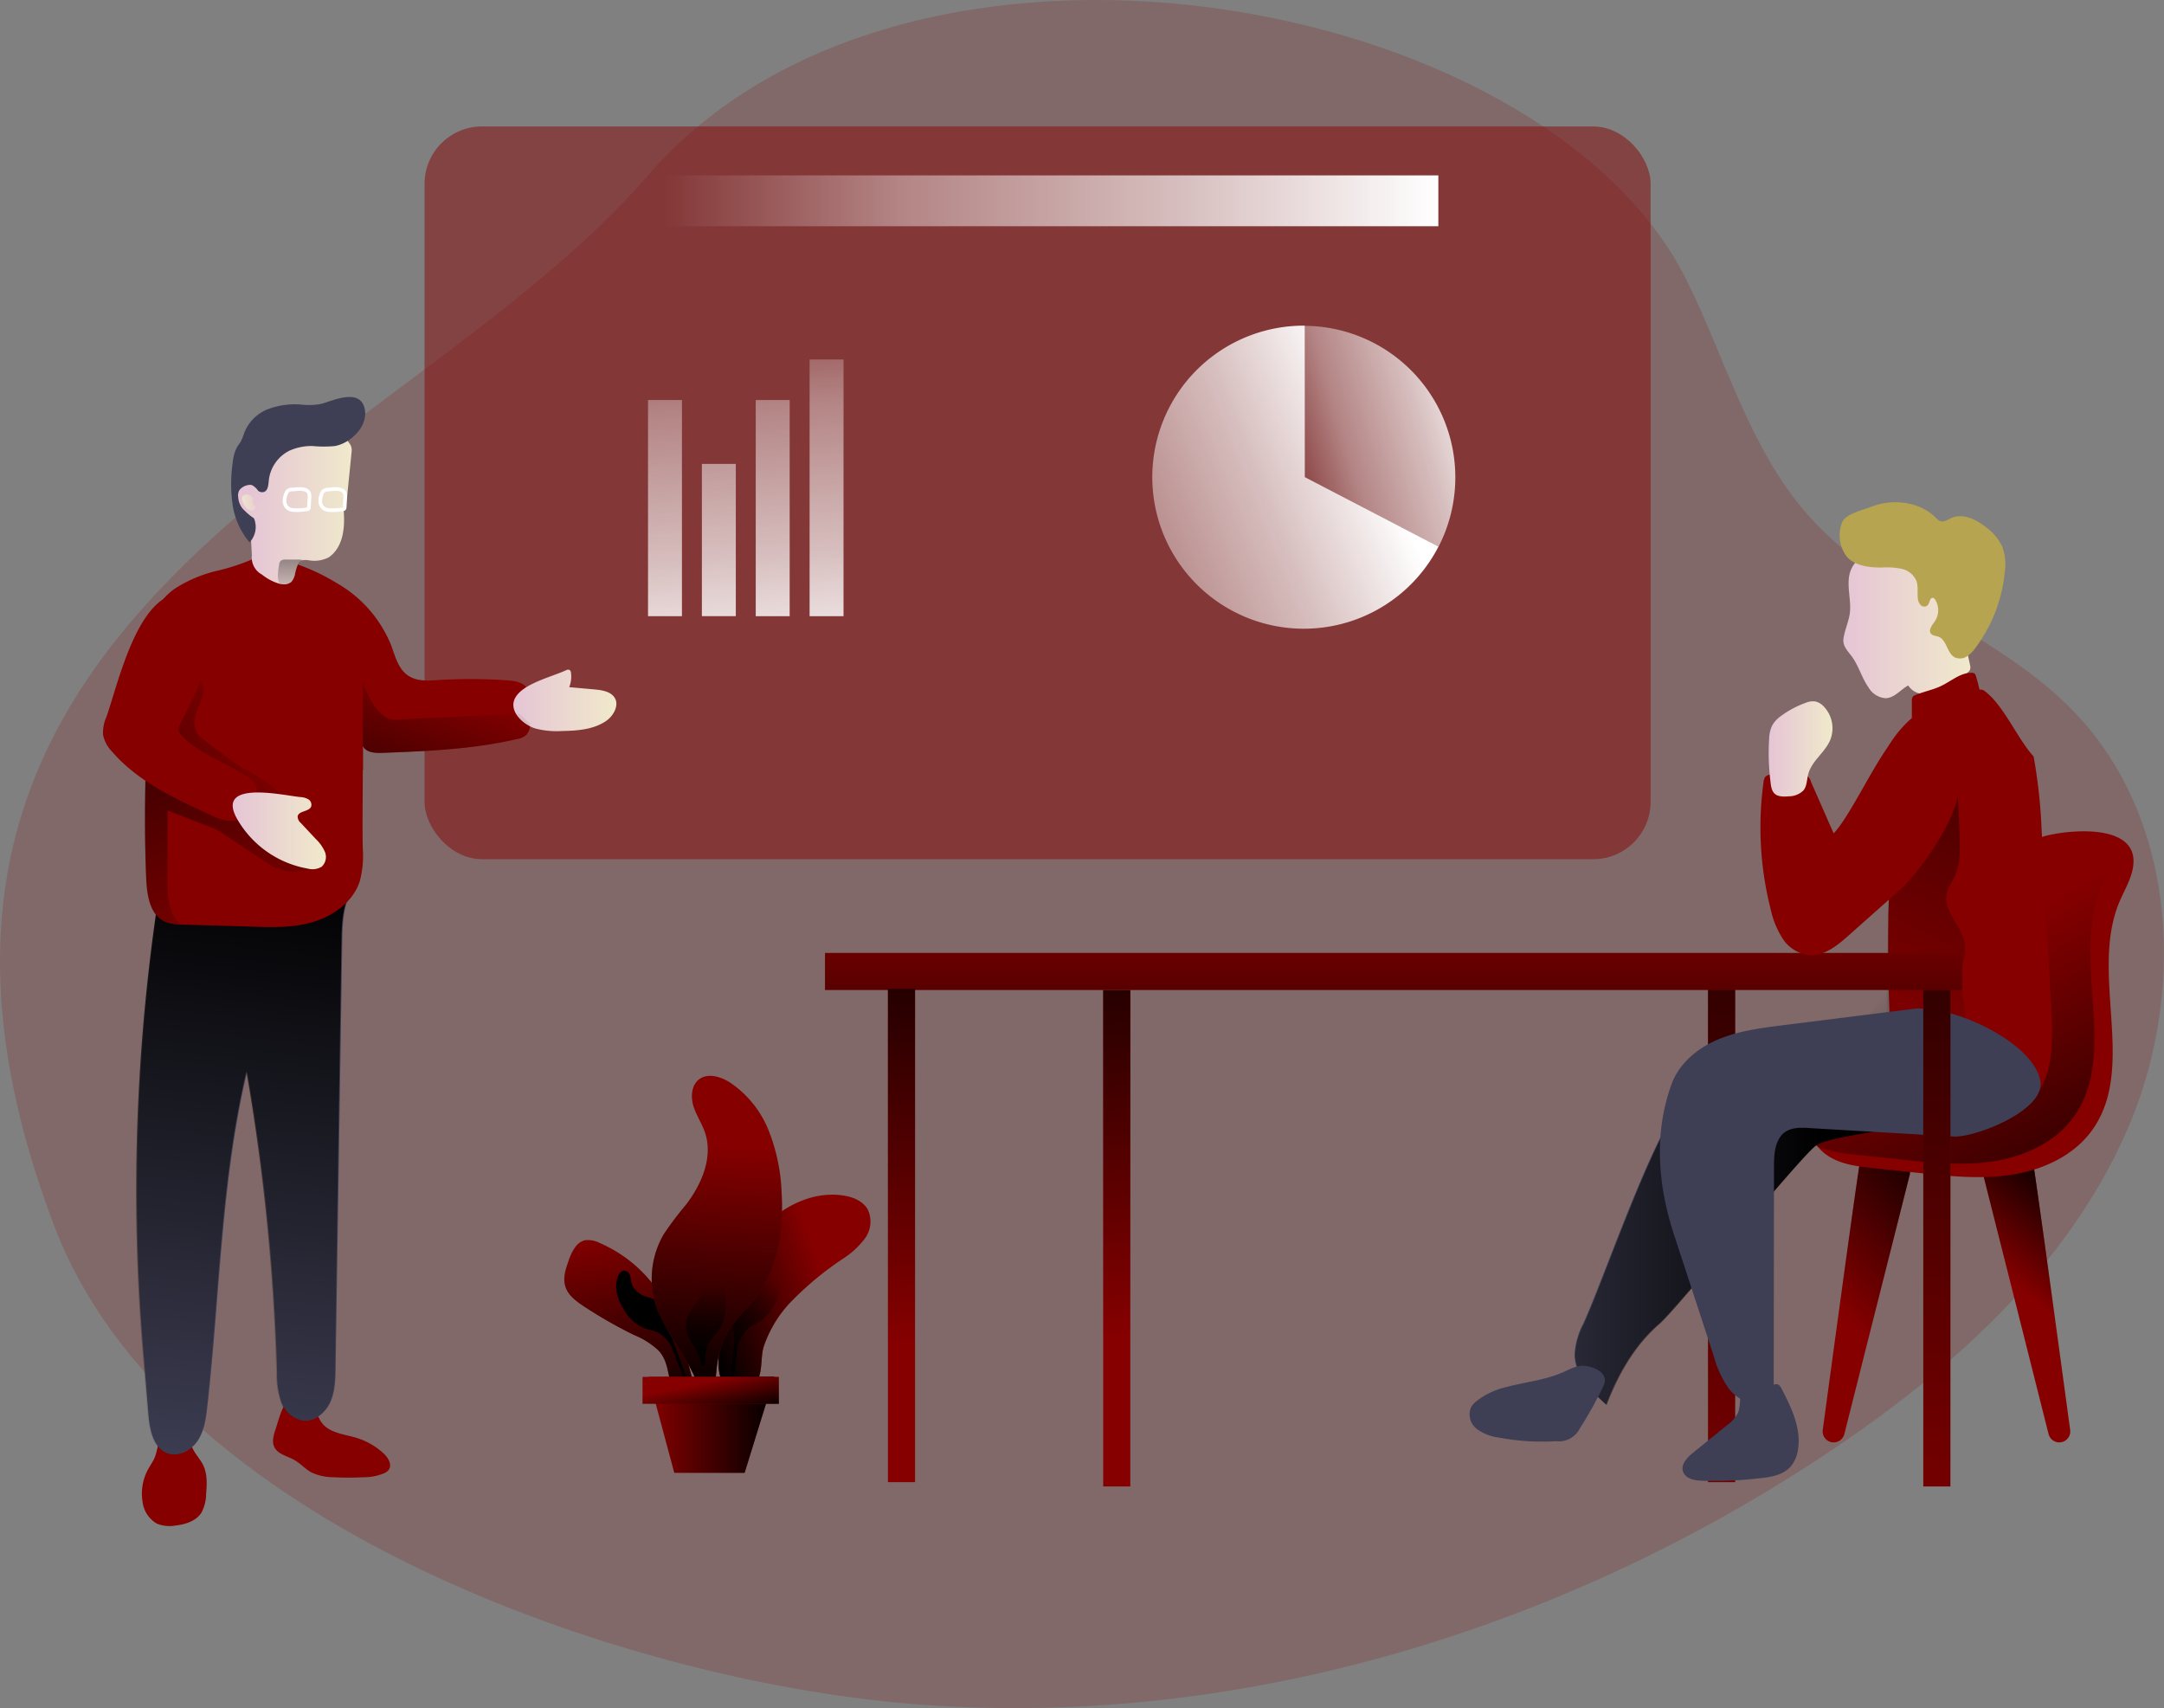 <svg id="Layer_1" data-name="Layer 1" xmlns="http://www.w3.org/2000/svg" xmlns:xlink="http://www.w3.org/1999/xlink" viewBox="0 0 458.03 361.5"><rect x="0" y="0" width="458.03" height="361.5" fill="#808080" stroke="none"/><defs><linearGradient id="linear-gradient" x1="429.48" y1="276.1" x2="446.03" y2="256.44" gradientUnits="userSpaceOnUse"><stop offset="0" stop-opacity="0"/><stop offset="0.99"/></linearGradient><linearGradient id="linear-gradient-2" x1="388.9" y1="278.69" x2="419.68" y2="251.79" xlink:href="#linear-gradient"/><linearGradient id="linear-gradient-3" x1="410.68" y1="204.17" x2="452.33" y2="277.38" xlink:href="#linear-gradient"/><linearGradient id="linear-gradient-4" x1="362.94" y1="344.64" x2="366.82" y2="122.69" xlink:href="#linear-gradient"/><linearGradient id="linear-gradient-5" x1="304.9" y1="262.25" x2="385.87" y2="262.25" xlink:href="#linear-gradient"/><linearGradient id="linear-gradient-6" x1="397.65" y1="223.21" x2="459.74" y2="104.9" xlink:href="#linear-gradient"/><linearGradient id="linear-gradient-7" x1="389.99" y1="132.65" x2="416.93" y2="132.65" gradientUnits="userSpaceOnUse"><stop offset="0" stop-color="#e5c5d5"/><stop offset="0.42" stop-color="#ead4d1"/><stop offset="1" stop-color="#f0e9cb"/></linearGradient><linearGradient id="linear-gradient-8" x1="294.98" y1="189.26" x2="294.98" y2="248.59" xlink:href="#linear-gradient"/><linearGradient id="linear-gradient-9" x1="191.51" y1="285.33" x2="188.4" y2="179.27" xlink:href="#linear-gradient"/><linearGradient id="linear-gradient-10" x1="237.01" y1="284" x2="233.91" y2="177.94" xlink:href="#linear-gradient"/><linearGradient id="linear-gradient-11" x1="408.5" y1="345.44" x2="412.38" y2="123.49" xlink:href="#linear-gradient"/><linearGradient id="linear-gradient-12" x1="43.83" y1="314.09" x2="58.58" y2="183.72" xlink:href="#linear-gradient"/><linearGradient id="linear-gradient-13" x1="57.3" y1="152.1" x2="-7.24" y2="189.48" xlink:href="#linear-gradient"/><linearGradient id="linear-gradient-14" x1="55.8" y1="203.91" x2="19.58" y2="120.44" xlink:href="#linear-gradient"/><linearGradient id="linear-gradient-15" x1="108.55" y1="149.54" x2="130.38" y2="149.54" xlink:href="#linear-gradient-7"/><linearGradient id="linear-gradient-16" x1="49.16" y1="177.15" x2="68.86" y2="177.15" xlink:href="#linear-gradient-7"/><linearGradient id="linear-gradient-17" x1="52.6" y1="108.03" x2="74.33" y2="108.03" xlink:href="#linear-gradient-7"/><linearGradient id="linear-gradient-18" x1="52.36" y1="107.02" x2="70.8" y2="114.59" xlink:href="#linear-gradient-7"/><linearGradient id="linear-gradient-19" x1="55.7" y1="107.21" x2="50.31" y2="107.99" xlink:href="#linear-gradient-7"/><linearGradient id="linear-gradient-20" x1="60.83" y1="128.49" x2="62.51" y2="104.56" xlink:href="#linear-gradient"/><linearGradient id="linear-gradient-21" x1="96.37" y1="145.01" x2="79.81" y2="191.06" xlink:href="#linear-gradient"/><linearGradient id="linear-gradient-22" x1="137.16" y1="42.5" x2="304.44" y2="42.5" gradientUnits="userSpaceOnUse"><stop offset="0.02" stop-color="#fff" stop-opacity="0"/><stop offset="0.32" stop-color="#fff" stop-opacity="0.39"/><stop offset="0.68" stop-color="#fff" stop-opacity="0.68"/><stop offset="1" stop-color="#fff"/></linearGradient><linearGradient id="linear-gradient-23" x1="216.85" y1="126.11" x2="291.35" y2="96.11" xlink:href="#linear-gradient-22"/><linearGradient id="linear-gradient-24" x1="270.88" y1="99.32" x2="314.51" y2="86.56" xlink:href="#linear-gradient-22"/><linearGradient id="linear-gradient-25" x1="137.37" y1="59.49" x2="143.58" y2="147.7" xlink:href="#linear-gradient-22"/><linearGradient id="linear-gradient-26" x1="148.24" y1="58.73" x2="154.45" y2="146.94" gradientUnits="userSpaceOnUse"><stop offset="0.02" stop-color="#fff" stop-opacity="0"/><stop offset="0.32" stop-color="#fff" stop-opacity="0.39"/><stop offset="0.67" stop-color="#fff" stop-opacity="0.68"/><stop offset="1" stop-color="#fff"/></linearGradient><linearGradient id="linear-gradient-27" x1="160.06" y1="57.89" x2="166.27" y2="146.1" xlink:href="#linear-gradient-22"/><linearGradient id="linear-gradient-28" x1="171.7" y1="57.07" x2="177.91" y2="145.29" xlink:href="#linear-gradient-22"/><linearGradient id="linear-gradient-29" x1="374.22" y1="159.82" x2="387.75" y2="159.82" xlink:href="#linear-gradient-7"/><linearGradient id="linear-gradient-30" x1="174.64" y1="271.3" x2="148.26" y2="281.13" xlink:href="#linear-gradient"/><linearGradient id="linear-gradient-31" x1="-1837.95" y1="-287.32" x2="-1839.2" y2="-266.51" gradientTransform="translate(1784.52 1181.46) rotate(20.39)" xlink:href="#linear-gradient"/><linearGradient id="linear-gradient-32" x1="128.55" y1="260.93" x2="136.83" y2="303.48" xlink:href="#linear-gradient"/><linearGradient id="linear-gradient-33" x1="-7491.36" y1="2657.1" x2="-7492.61" y2="2677.95" gradientTransform="matrix(-0.82, 0.57, 0.57, 0.82, -7541.26, 2342.03)" xlink:href="#linear-gradient"/><linearGradient id="linear-gradient-34" x1="152.91" y1="243.32" x2="149.63" y2="297.64" xlink:href="#linear-gradient"/><linearGradient id="linear-gradient-35" x1="149.69" y1="273.12" x2="148.69" y2="289.76" xlink:href="#linear-gradient"/><linearGradient id="linear-gradient-36" x1="137.26" y1="301.54" x2="163.89" y2="301.54" xlink:href="#linear-gradient"/><linearGradient id="linear-gradient-37" x1="149.98" y1="292.21" x2="151.79" y2="300.62" xlink:href="#linear-gradient"/></defs><title>Preseantation team</title><path d="M192.35,361.89C260.43,367.57,329.5,346.8,386.42,309c26.27-17.44,50.92-39.39,63.59-68.27s10.86-65.75-10.93-88.56C422.77,135.1,398,127.9,382.39,110.13c-12.28-14-17.23-32.79-25.51-49.49-30.21-60.89-165-85.58-219.83-22.2C84.28,99.49-38.08,130.91,11.46,261,35.29,323.54,131.18,356.78,192.35,361.89Z" transform="translate(0.11 -1.32)" fill="#870000" opacity="0.18" style="isolation:isolate"/><path d="M419.67,250l13.82,54.83a2.34,2.34,0,0,0,2.72,1.71h0a2.33,2.33,0,0,0,1.85-2.59c-1.44-10.61-7.69-56.73-8-57.34s-5.26.1-8.45.51A2.33,2.33,0,0,0,419.67,250Z" transform="translate(0.11 -1.32)" fill="#870000"/><path d="M404.08,250l-13.82,54.83a2.34,2.34,0,0,1-2.72,1.71h0a2.33,2.33,0,0,1-1.85-2.59c1.44-10.61,7.69-56.73,8-57.34s5.26.1,8.45.51A2.33,2.33,0,0,1,404.08,250Z" transform="translate(0.11 -1.32)" fill="#870000"/><path d="M419.67,250l13.82,54.83a2.34,2.34,0,0,0,2.72,1.71h0a2.33,2.33,0,0,0,1.85-2.59c-1.44-10.61-7.69-56.73-8-57.34s-5.26.1-8.45.51A2.33,2.33,0,0,0,419.67,250Z" transform="translate(0.11 -1.32)" fill="url(#linear-gradient)"/><path d="M404.08,250l-13.82,54.83a2.34,2.34,0,0,1-2.72,1.71h0a2.33,2.33,0,0,1-1.85-2.59c1.44-10.61,7.69-56.73,8-57.34s5.26.1,8.45.51A2.33,2.33,0,0,1,404.08,250Z" transform="translate(0.11 -1.32)" fill="url(#linear-gradient-2)"/><path d="M451.29,185.27c-.5,2.45-1.84,4.63-2.81,6.93-6.43,15.34,3.95,35.31-6,48.62-3.93,5.25-10.39,8.14-16.87,9.13s-13.1.3-19.62-.4l-9.49-1c-2.93-.31-5.92-.64-8.56-1.95s-4.87-3.83-5-6.77c-.16-3.63,2.76-6.57,5.37-9.1a167.77,167.77,0,0,0,27.28-34.38c4.16-7,9.22-16.32,17.82-18.26C439.37,176.73,453.21,175.86,451.29,185.27Z" transform="translate(0.11 -1.32)" fill="#870000"/><path d="M447.41,182.42c-.5,2.45-1.84,4.63-2.81,6.94-6.43,15.33,3.95,35.31-6,48.61-3.93,5.25-10.39,8.14-16.87,9.14s-13.1.29-19.62-.41l-9.49-1c-2.93-.32-5.92-.65-8.56-2s-4.87-3.82-5-6.76c-.16-3.64,2.76-6.58,5.37-9.11a167.77,167.77,0,0,0,27.28-34.38c4.16-6.95,9.22-16.32,17.82-18.25C435.49,173.88,449.33,173,447.41,182.42Z" transform="translate(0.11 -1.32)" fill="url(#linear-gradient-3)"/><rect x="361.52" y="209.25" width="5.74" height="104.43" fill="#870000"/><rect x="361.52" y="209.25" width="5.74" height="104.43" fill="url(#linear-gradient-4)"/><path d="M335,281.44a15.69,15.69,0,0,0-1.84,6.49c0,4.32,3.48,7.75,6.67,10.66,2.45-6.47,6-12.69,11.23-17.2,3.52-3,29.32-34.82,33-37.66s29.51-4.06,30.09-8.65c.65-5.18-21.47-4.49-25.53-7.94-5.1-4.34-29.31,2.43-32.42,6.56C349,243.25,339.85,270.59,335,281.44Z" transform="translate(0.11 -1.32)" fill="#3e3e54"/><path d="M335.13,281.52a15.9,15.9,0,0,0-1.85,6.49c.05,4.32,3.49,7.75,6.68,10.67,2.45-6.47,6-12.69,11.23-17.2,3.51-3,29.32-34.82,33-37.66s29.51-4.06,30.09-8.66c.65-5.18-21.47-4.48-25.53-7.93-5.1-4.34-29.31,2.42-32.42,6.55C349.12,243.33,340,270.67,335.13,281.52Z" transform="translate(0.11 -1.32)" fill="url(#linear-gradient-5)"/><rect x="89.86" y="26.76" width="259.51" height="155.08" rx="12.16" fill="#870000" opacity="0.48" style="isolation:isolate"/><path d="M397.37,168.91a17.54,17.54,0,0,1,2.79-10.59,24.36,24.36,0,0,1,8-7.63c1.83-1.11,3.92-2.06,6-1.79,1.79.23,4.29-2.45,5.74-1.38,4.08,3,7,10.17,10.42,13.89A111.47,111.47,0,0,1,432,176.56l2.06,38.38c.34,6.33.52,13.26-3.3,18.33a216.69,216.69,0,0,1-27.86-12.41,6.18,6.18,0,0,1-2.23-1.67,6.3,6.3,0,0,1-.85-3.51q-.57-14.33,0-28.66C400,181.86,397.78,174.06,397.37,168.91Z" transform="translate(0.11 -1.32)" fill="#870000"/><path d="M415.06,206.75c.33-2,1-4,.62-6-.64-3.58-4.38-6.43-3.8-10,.23-1.47,1.18-2.72,1.79-4.08,1.08-2.41,1.08-5.15,1-7.79-.09-3.62-.27-7.25-.54-10.86a14,14,0,0,0-4.06,4.76l-7.53,12.14a21.37,21.37,0,0,0-2.12,4,21.72,21.72,0,0,0-.89,6.92l-.34,17.45c0,1.67,0,3.5,1.09,4.76a6.19,6.19,0,0,0,2.79,1.6c3.52,1.19,10.08,3.37,12.1-.56C416.93,215.69,414.38,210.79,415.06,206.75Z" transform="translate(0.11 -1.32)" fill="url(#linear-gradient-6)"/><path d="M404.75,214.85l-27.5,3.45c-4.65.59-9.38,1.19-13.7,3s-8.26,5.06-9.86,9.47c-3.78,10.42-2.92,21.34.52,31.87q4.21,12.84,8.41,25.68a21.54,21.54,0,0,0,3.22,6.93c1.6,2,4.15,3.45,6.68,3a3.36,3.36,0,0,0,2.35-1.44,4.73,4.73,0,0,0,.44-2.45l.06-46.3c0-2.66.24-5.77,2.46-7.23,1.44-.94,3.28-.87,5-.77l30.58,1.79c4.4.26,19.26-5.42,18.35-11.63C430.55,222,413,213.81,404.75,214.85Z" transform="translate(0.11 -1.32)" fill="#3e3e54"/><path d="M368.69,295.67c-.73,1.4-.33,3.17-.94,4.64a7.15,7.15,0,0,1-2.34,2.65l-7.14,5.79c-1.25,1-2.65,2.47-2.15,4s2.37,1.88,3.93,1.95a83.77,83.77,0,0,0,11.95-.49c2.49-.24,5.21-.63,6.88-2.49a7.1,7.1,0,0,0,1.56-3.55c.76-4.52-1.4-9-3.5-13a1.6,1.6,0,0,0-.81-.88,1.51,1.51,0,0,0-.86.1,19.55,19.55,0,0,0-4.64,2.26" transform="translate(0.11 -1.32)" fill="#3e3e54"/><path d="M312.43,297.83a4.57,4.57,0,0,0-1.21,1.38,3.89,3.89,0,0,0,1.24,4.52,9.87,9.87,0,0,0,4.65,1.83,49.1,49.1,0,0,0,12.16.77,4.95,4.95,0,0,0,5-2.69,82.5,82.5,0,0,0,5-9c1.13-2.41-1.15-3.66-3.27-4.16-1.9-.45-3.44.43-5.13,1.19-3.87,1.75-8.05,2.11-12.11,3.19A16.39,16.39,0,0,0,312.43,297.83Z" transform="translate(0.11 -1.32)" fill="#3e3e54"/><path d="M391.65,140c1.59,2,2.24,4.69,3.73,6.81a4.58,4.58,0,0,0,3.64,2.28c1.85-.07,3.14-1.81,4.76-2.71a3.87,3.87,0,0,0,3.27,1.8,8.57,8.57,0,0,0,3.76-.91,21.37,21.37,0,0,0,5.55-3.61,1.61,1.61,0,0,0,.52-.67,1.72,1.72,0,0,0,0-.87l-3.38-15.7a15.26,15.26,0,0,0-2.37-6.26,9.85,9.85,0,0,0-3.72-2.78c-5.08-2.34-11.54-1.34-15,3.24-2.4,3.15-.52,7-1,10.57-.24,1.63-.92,3.12-1.23,4.71C389.71,137.73,390.61,138.67,391.65,140Z" transform="translate(0.11 -1.32)" fill="url(#linear-gradient-7)"/><path d="M390.79,119.13c1.78,2,4.79,2.32,7.49,2.3a15.25,15.25,0,0,1,4.11.28,4.47,4.47,0,0,1,3.1,2.49c.45,1.16.19,2.47.32,3.7a2.32,2.32,0,0,0,.61,1.48,1.07,1.07,0,0,0,1.46.05c.47-.52.45-1.69,1.13-1.57a.8.8,0,0,1,.51.43,4.19,4.19,0,0,1-.08,4.48c-.57.84-1.48,1.9-.83,2.67.38.44,1,.43,1.58.63,1.79.69,1.78,3.57,3.52,4.41a2.71,2.71,0,0,0,2.51-.25,6.79,6.79,0,0,0,1.84-1.86,31.87,31.87,0,0,0,6.16-16.05,11,11,0,0,0-.51-5.26,10.66,10.66,0,0,0-3.39-4.1c-2.1-1.69-4.95-3.1-7.42-2-.77.34-1.58.92-2.37.63a2.75,2.75,0,0,1-.92-.71c-3.49-3.47-9.2-4.08-13.78-2.26-1.72.69-5.11,1.4-6,3.16A7.45,7.45,0,0,0,390.79,119.13Z" transform="translate(0.11 -1.32)" fill="#b7a451"/><rect x="174.62" y="201.68" width="240.71" height="7.83" fill="#870000"/><rect x="174.62" y="201.68" width="240.71" height="7.83" fill="url(#linear-gradient-8)"/><rect x="187.94" y="209.25" width="5.74" height="104.43" fill="#870000"/><rect x="233.5" y="209.53" width="5.74" height="105.06" fill="#870000"/><rect x="187.94" y="209.25" width="5.74" height="104.43" fill="url(#linear-gradient-9)"/><rect x="233.5" y="209.53" width="5.74" height="105.06" fill="url(#linear-gradient-10)"/><rect x="407.08" y="209.52" width="5.74" height="105.07" fill="#870000"/><rect x="407.08" y="209.52" width="5.74" height="105.07" fill="url(#linear-gradient-11)"/><path d="M32.43,310.23c-.39.75-.87,1.44-1.27,2.19a10.64,10.64,0,0,0-1.1,6.67,6.19,6.19,0,0,0,3.05,4.7,7.19,7.19,0,0,0,3.93.39c2.1-.24,4.34-.94,5.48-2.71a8.66,8.66,0,0,0,1-4c.16-2,.28-4.12-.59-6-.67-1.42-1.9-2.55-2.43-4-.46-1.27-.44-2.82-1.46-3.7-1.22-1.05-3.66-.41-4.61.78C33.24,306.06,33.31,308.53,32.43,310.23Z" transform="translate(0.11 -1.32)" fill="#870000"/><path d="M58.21,303.82c-.41,1.23-.82,2.62-.24,3.78.74,1.5,2.67,1.85,4.13,2.66s2.39,2,3.76,2.7a11,11,0,0,0,4.64,1,62,62,0,0,0,6.25,0,11.08,11.08,0,0,0,4.5-.87,2.4,2.4,0,0,0,.91-.69c.79-1.08-.1-2.57-1.07-3.47a14.93,14.93,0,0,0-5.79-3.32c-2.6-.78-5.67-1-7.3-3.18-1.21-1.6-1.33-4-2.92-5.18C60.64,293.89,59.05,301.31,58.21,303.82Z" transform="translate(0.11 -1.32)" fill="#870000"/><path d="M30.31,288.33l1,12.37c.27,3.2,1,7.06,4,8.17,2.37.88,5.1-.59,6.48-2.71s1.73-4.74,2-7.25c2.68-23.65,2.92-47.69,8.42-70.84a440.29,440.29,0,0,1,6.33,63.68,18.27,18.27,0,0,0,.86,6.21,6.07,6.07,0,0,0,4.49,4c2.47.33,4.82-1.52,5.88-3.78s1.12-4.85,1.16-7.35l1.41-90.43c.06-4.15.27-8.68,3-11.8-12.46-.07-26,.56-38.45.49a3.74,3.74,0,0,0-2.29.48,3.79,3.79,0,0,0-1.15,2.62A416.73,416.73,0,0,0,30.31,288.33Z" transform="translate(0.11 -1.32)" fill="#3e3e54"/><path d="M30.13,288.33l1,12.37c.26,3.2,1,7.06,4,8.17,2.38.88,5.11-.59,6.49-2.71s1.73-4.74,2-7.25c2.68-23.65,2.92-47.69,8.42-70.84a440.27,440.27,0,0,1,6.32,63.68,18.52,18.52,0,0,0,.87,6.21,6.07,6.07,0,0,0,4.48,4c2.48.33,4.83-1.52,5.89-3.78s1.12-4.85,1.16-7.35l1.4-90.43c.07-4.15.27-8.68,3-11.8-12.46-.07-26,.56-38.45.49a3.72,3.72,0,0,0-2.29.48,3.79,3.79,0,0,0-1.15,2.62A416.74,416.74,0,0,0,30.13,288.33Z" transform="translate(0.11 -1.32)" fill="url(#linear-gradient-12)"/><path d="M112.1,154.48a3.67,3.67,0,0,1-.78,2.36,3.88,3.88,0,0,1-2,.89c-9.33,2.18-19,2.56-28.57,2.93-1.53.05-3.42-.08-4.07-1.48,0,1.67,0,3.39,0,5.12,0,5.56-.12,11.33,0,16.69a20.86,20.86,0,0,1-.64,6.83c-1.39,4.3-5.47,7.29-9.79,8.6s-8.94,1.17-13.46,1L38.49,197a9.53,9.53,0,0,1-3.64-.58c-3.22-1.43-3.85-5.66-4-9.17-.44-10.13-.24-20.63.14-31.07.27-7.45.63-14.86.91-22.08.13-3.29,2.26-6.25,4.93-8.16a28.69,28.69,0,0,1,9.05-3.83,44.94,44.94,0,0,0,9.29-3.27,43.3,43.3,0,0,1,16.09,5.94,26.61,26.61,0,0,1,11.4,13.06c.86,2.28,1.46,4.89,3.43,6.33s4.44,1.21,6.76,1.06a110.06,110.06,0,0,1,14.3.07c1.55.1,3.3.34,4.25,1.58a5.3,5.3,0,0,1,.8,3A36.38,36.38,0,0,1,112.1,154.48Z" transform="translate(0.11 -1.32)" fill="#870000"/><path d="M53.45,165c-1-.54-2-1-2.9-1.57s-1.7-1.16-2.52-1.77l-5.16-3.9a6,6,0,0,1-1-.91,4.1,4.1,0,0,1-.82-3,10.19,10.19,0,0,1,.92-3.06c.58-1.35,1.26-2.84.84-4.26-.51-1.77-2.49-2.66-4.3-3a2.1,2.1,0,0,0-.9,0,2,2,0,0,0-1.2,1.22,15.43,15.43,0,0,0-1.15,5.18l-.65,6.23a6.71,6.71,0,0,0,0,2c.42,1.86,2.31,2.93,3.91,4a88,88,0,0,1,7.11,5.68,20,20,0,0,0,7.93,4.31,7.41,7.41,0,0,0,3.74,0,4.5,4.5,0,0,0,2.09-1.3c.91-1,.29-1.3-.63-2.06A37.85,37.85,0,0,0,53.45,165Z" transform="translate(0.11 -1.32)" fill="url(#linear-gradient-13)"/><path d="M66.82,185s-5.57,2.2-10-.77-11.13-7.38-11.13-7.38l-10.34-4v17.33s.26,5.45,3.1,6.86a9.53,9.53,0,0,1-3.64-.58c-3.22-1.43-3.85-5.66-4-9.17-.44-10.13-.24-20.63.14-31.07l29,22.19Z" transform="translate(0.11 -1.32)" fill="url(#linear-gradient-14)"/><path d="M22.4,153.09a8,8,0,0,0-.69,3.78,7.24,7.24,0,0,0,1.95,3.58c5.46,6.3,13.29,9.93,20.87,13.38a10.32,10.32,0,0,0,4,1.21c3.61,0,5.09-2.27,5.6-5.84a3.53,3.53,0,0,0-.06-1.68,4.31,4.31,0,0,0-1.89-1.89c-4.22-2.72-10-4.77-13.55-8.33a3,3,0,0,1-1-1.72c-.08-.83,8.16-14.22,6.25-18.81s-4.34-11.64-9.14-8.83C27.88,132,24.46,147.35,22.4,153.09Z" transform="translate(0.11 -1.32)" fill="#870000"/><path d="M119.65,143.19a.91.91,0,0,1,.78-.09.81.81,0,0,1,.32.65,6,6,0,0,1-.38,3l5.36.48c1.68.15,3.65.48,4.39,2s-.41,3.61-1.91,4.65c-2.66,1.84-6.08,2.09-9.31,2.15a18,18,0,0,1-5.72-.54c-2.81-.87-6.13-4.1-3.9-7C111.24,145.85,116.82,144.5,119.65,143.19Z" transform="translate(0.11 -1.32)" fill="url(#linear-gradient-15)"/><path d="M63.38,170a4,4,0,0,1,1.74.46,1.35,1.35,0,0,1,.63,1.55c-.46,1.15-2.67.87-2.86,2.1a1.82,1.82,0,0,0,.67,1.38l3.17,3.39a8.45,8.45,0,0,1,1.94,2.75,2.82,2.82,0,0,1-.68,3.11,3.82,3.82,0,0,1-3,.4,21.51,21.51,0,0,1-14.94-10.55C45.46,166.34,59.68,169.62,63.38,170Z" transform="translate(0.11 -1.32)" fill="url(#linear-gradient-16)"/><path d="M74.23,97.74c-.26,2.69-.54,5.39-.81,8.08a3.47,3.47,0,0,1-.16.91c-.12.31-.33.58-.46.9a4.35,4.35,0,0,0-.15,1.94c.2,3,0,6.34-2,8.65a5.21,5.21,0,0,1-1.22,1.07,6.61,6.61,0,0,1-4.28.59,4.25,4.25,0,0,0-1.18,0,1.11,1.11,0,0,0-.69.32,2,2,0,0,0-.41.73,13.93,13.93,0,0,0-.5,1.67,3.72,3.72,0,0,1-.79,1.85,2.38,2.38,0,0,1-1.72.53,4,4,0,0,1-.85-.12,10.66,10.66,0,0,1-3.66-1.93,4.1,4.1,0,0,1-2.15-4.07q-.23-4.28-.46-8.54c-.22-4-.4-8.13,1.22-11.77a12.59,12.59,0,0,1,14.94-7,8.34,8.34,0,0,1,2.35,1,10.36,10.36,0,0,1,2.53,2.5C74.51,96,74.34,96.58,74.23,97.74Z" transform="translate(0.11 -1.32)" fill="url(#linear-gradient-17)"/><path d="M70.76,95.72a24.89,24.89,0,0,1-4.65,0,11.29,11.29,0,0,0-5,1,8,8,0,0,0-4.34,6.39c-.08.92-.18,2.12-1.08,2.34s-1.42-.56-2.19-.64a1.79,1.79,0,0,0-1.8,1.58,3.93,3.93,0,0,0,.67,2.51,17.44,17.44,0,0,1,1.34,2.28,4.75,4.75,0,0,1-1,4.93,16,16,0,0,1-3.6-8.09,31.15,31.15,0,0,1,.06-8.94,8.53,8.53,0,0,1,.82-3c.26-.46.61-.88.87-1.34.42-.76.62-1.63,1-2.43a8.79,8.79,0,0,1,5-4.49,16.37,16.37,0,0,1,6.78-.88A13.45,13.45,0,0,0,68,86.77c2.41-.69,7.85-3.23,9,.76C78.1,91.3,74.16,95.13,70.76,95.72Z" transform="translate(0.11 -1.32)" fill="#3e3e54"/><path d="M61.81,104.93a1.19,1.19,0,0,0-1.32.77,3.69,3.69,0,0,0-.38,1.78A2,2,0,0,0,61,109a2.74,2.74,0,0,0,1.24.27,12.38,12.38,0,0,0,2.58-.15.63.63,0,0,0,.33-.12.59.59,0,0,0,.13-.41l.11-1.81a2.63,2.63,0,0,0-.08-1.05C64.84,104.48,62.81,104.85,61.81,104.93Z" transform="translate(0.11 -1.32)" fill="none" stroke="#fff" stroke-miterlimit="10" stroke-width="0.77"/><path d="M69.37,104.93a1.6,1.6,0,0,0-1.05.35,1.41,1.41,0,0,0-.26.42,3.58,3.58,0,0,0-.38,1.78,1.91,1.91,0,0,0,.9,1.53,2.73,2.73,0,0,0,1.23.27,12.44,12.44,0,0,0,2.59-.15.57.57,0,0,0,.32-.12.55.55,0,0,0,.13-.41l.11-1.81a2.31,2.31,0,0,0-.08-1.05C72.41,104.48,70.38,104.85,69.37,104.93Z" transform="translate(0.11 -1.32)" fill="none" stroke="#fff" stroke-miterlimit="10" stroke-width="0.77"/><path d="M53.25,104a1.35,1.35,0,0,0-.53-.06,3.07,3.07,0,0,0-1.76.7,2.05,2.05,0,0,0-.5.6,2.39,2.39,0,0,0-.15,1.3,4.33,4.33,0,0,0,.87,2.35c.32.39,2.07,2.06,2.57,2.09s1.53-.77,1.88-1.19c.49-.61-.62-2.82-.67-3.62A3.61,3.61,0,0,0,53.25,104Z" transform="translate(0.11 -1.32)" fill="url(#linear-gradient-18)"/><path d="M53.43,107.24a1.15,1.15,0,0,0,0-.37.78.78,0,0,0-.15-.32,1.48,1.48,0,0,0-1.43-.55.92.92,0,0,0-.73.57,1.21,1.21,0,0,0,.1.85,5.07,5.07,0,0,0,.5,1,2.54,2.54,0,0,0,.76.77,1.23,1.23,0,0,0,1.05.13c.32-.12.71-.57.45-.9-.13-.16-.33-.21-.44-.41A1.26,1.26,0,0,1,53.43,107.24Z" transform="translate(0.11 -1.32)" fill="url(#linear-gradient-19)"/><path d="M64,119.86a1.11,1.11,0,0,0-.69.32,2,2,0,0,0-.41.73,13.93,13.93,0,0,0-.5,1.67,3.72,3.72,0,0,1-.79,1.85,2.38,2.38,0,0,1-1.72.53,4,4,0,0,1-.85-.12,4.18,4.18,0,0,1-.31-2.12,14.47,14.47,0,0,1,.23-1.87,1.34,1.34,0,0,1,.33-.82,1.52,1.52,0,0,1,1.1-.28l2.86,0A4.44,4.44,0,0,1,64,119.86Z" transform="translate(0.11 -1.32)" fill="url(#linear-gradient-20)"/><path d="M76.25,164.29l.47-5.11c0,1.67,0,3.39,0,5.12Z" transform="translate(0.11 -1.32)" fill="#870000"/><path d="M112.1,154.48a3.67,3.67,0,0,1-.78,2.36,3.88,3.88,0,0,1-2,.89c-9.33,2.18-19,2.56-28.57,2.93-1.53.05-3.42-.08-4.07-1.48V145.65s2.64,8.28,7,8,26.13-1.29,26.13-1.29Z" transform="translate(0.11 -1.32)" fill="url(#linear-gradient-21)"/><rect x="137.16" y="37.12" width="167.28" height="10.76" fill="url(#linear-gradient-22)"/><path d="M304.36,117a32.07,32.07,0,1,1-28.51-46.76h.22v32.06Z" transform="translate(0.11 -1.32)" fill="url(#linear-gradient-23)"/><path d="M307.92,102.34a32,32,0,0,1-3.56,14.7l-28.29-14.7V70.28A32.06,32.06,0,0,1,307.92,102.34Z" transform="translate(0.11 -1.32)" fill="url(#linear-gradient-24)"/><rect x="137.16" y="84.66" width="7.18" height="45.75" fill="url(#linear-gradient-25)"/><rect x="148.56" y="98.18" width="7.18" height="32.22" fill="url(#linear-gradient-26)"/><rect x="159.96" y="84.66" width="7.18" height="45.75" fill="url(#linear-gradient-27)"/><rect x="171.36" y="76.08" width="7.18" height="54.33" fill="url(#linear-gradient-28)"/><path d="M402,189.67l-10.81,9.61c-2.43,2.17-5.28,4.48-8.53,4.18a7.86,7.86,0,0,1-5.49-3.55,19.18,19.18,0,0,1-2.52-6.23,70.27,70.27,0,0,1-1.48-26.9,2.07,2.07,0,0,1,.36-1.06,2.13,2.13,0,0,1,1.61-.51l5.09-.15a2.45,2.45,0,0,1,3,1.79L388,177.7c3.59-3.76,9.27-16.25,12.85-20,.89-.94,9.44-8.67,13.58,8.53C415.86,172.23,406.65,185.53,402,189.67Z" transform="translate(0.11 -1.32)" fill="#870000"/><path d="M374.36,157.42a6.84,6.84,0,0,1,.66-2.62,6.48,6.48,0,0,1,2-2.07,20.17,20.17,0,0,1,5-2.64,4,4,0,0,1,2-.33,3.37,3.37,0,0,1,1.81,1,6.68,6.68,0,0,1,1.44,7.18c-1.12,2.64-3.89,4.4-4.64,7.17-.32,1.19-.26,2.57-1.05,3.52a4.43,4.43,0,0,1-3.11,1.22c-2.86.27-3.62-.6-3.84-3.11A48.59,48.59,0,0,1,374.36,157.42Z" transform="translate(0.11 -1.32)" fill="url(#linear-gradient-29)"/><path d="M404.55,153.33c0-1,0-2.81,0-3.8a1.41,1.41,0,0,1,.16-.7,1.32,1.32,0,0,1,.61-.42c1.75-.73,3.66-1.07,5.37-1.89,2.16-1,4.11-2.84,6.5-2.81a.92.92,0,0,1,.67.2,1,1,0,0,1,.25.49c.29.94.54,1.89.75,2.86a.63.63,0,0,1,0,.45.66.66,0,0,1-.38.26l-2.47.92C412.06,150.34,408,150.94,404.55,153.33Z" transform="translate(0.11 -1.32)" fill="#870000"/><path d="M154.18,274.6c1.7-5.47,4.34-10.78,8.49-14.73s10-6.38,15.64-5.55c2.05.3,4.2,1.14,5.23,2.94a6,6,0,0,1-.58,6.16,18,18,0,0,1-4.78,4.38A67.18,67.18,0,0,0,167,277.14a25.56,25.56,0,0,0-5.47,9.18c-.76,2.39-.06,6.29-2,8.06a5,5,0,0,1-5.45.49c-2.51-1.41-2.09-4.92-2.06-7.4A45.74,45.74,0,0,1,154.18,274.6Z" transform="translate(0.11 -1.32)" fill="#870000"/><path d="M154.18,274.6c1.7-5.47,4.34-10.78,8.49-14.73s10-6.38,15.64-5.55c2.05.3,4.2,1.14,5.23,2.94a6,6,0,0,1-.58,6.16,18,18,0,0,1-4.78,4.38A67.18,67.18,0,0,0,167,277.14a25.56,25.56,0,0,0-5.47,9.18c-.76,2.39-.06,6.29-2,8.06a5,5,0,0,1-5.45.49c-2.51-1.41-2.09-4.92-2.06-7.4A45.74,45.74,0,0,1,154.18,274.6Z" transform="translate(0.11 -1.32)" fill="url(#linear-gradient-30)"/><path d="M155,282.22a15.45,15.45,0,0,1-.43-2.78,5.72,5.72,0,0,1,2.12-4.46,21,21,0,0,1,2-1.29,5.25,5.25,0,0,0,2.75-3.92c0-.63-.14-1.26-.11-1.88a1.62,1.62,0,0,1,.94-1.51,1.83,1.83,0,0,1,1.82.88,6.84,6.84,0,0,1,1.27,3.8,12.3,12.3,0,0,1-.6,4,10.16,10.16,0,0,1-3.91,5.83,25.5,25.5,0,0,0-2.48,1.45,8.5,8.5,0,0,0-2.31,3.79c-.06.15-.74,6.2-.87,6.3-.86.66.09-6.83.12-7.13A12.72,12.72,0,0,0,155,282.22Z" transform="translate(0.11 -1.32)" fill="url(#linear-gradient-31)"/><path d="M139.22,287.08a17.2,17.2,0,0,0-5.14-3.23,96,96,0,0,1-10.7-6.12c-1.6-1.06-3.27-2.31-3.83-4.15s.06-3.6.65-5.33,1.59-4.05,3.54-4.45a5.27,5.27,0,0,1,3.07.58,28.78,28.78,0,0,1,14,12.9,45.46,45.46,0,0,1,2,4.4,86.74,86.74,0,0,1,3.45,10.9c.64,2.64-1.34,7.42-3.54,3.48C141,293.14,141.74,289.74,139.22,287.08Z" transform="translate(0.11 -1.32)" fill="#870000"/><path d="M139.22,287.08a17.2,17.2,0,0,0-5.14-3.23,96,96,0,0,1-10.7-6.12c-1.6-1.06-3.27-2.31-3.83-4.15s.06-3.6.65-5.33,1.59-4.05,3.54-4.45a5.27,5.27,0,0,1,3.07.58,28.78,28.78,0,0,1,14,12.9,45.46,45.46,0,0,1,2,4.4,86.74,86.74,0,0,1,3.45,10.9c.64,2.64-1.34,7.42-3.54,3.48C141,293.14,141.74,289.74,139.22,287.08Z" transform="translate(0.11 -1.32)" fill="url(#linear-gradient-32)"/><path d="M141.91,282.4a14,14,0,0,0-.24-2.51,5.12,5.12,0,0,0-2.83-3.42,20.32,20.32,0,0,0-2-.68,4.68,4.68,0,0,1-3.26-2.8c-.16-.55-.16-1.13-.33-1.67a1.42,1.42,0,0,0-1.15-1.1c-.64,0-1.13.57-1.38,1.17a6.08,6.08,0,0,0-.27,3.58,10.83,10.83,0,0,0,1.4,3.35,9.11,9.11,0,0,0,4.69,4.21,22.8,22.8,0,0,1,2.48.72,7.48,7.48,0,0,1,2.85,2.79c.08.12,3.1,8,3.24,8,.89.39-2.68-8.65-2.77-8.91A11.06,11.06,0,0,1,141.91,282.4Z" transform="translate(0.11 -1.32)" fill="url(#linear-gradient-33)"/><path d="M143.5,286.53a52.42,52.42,0,0,1-4.47-8,18.68,18.68,0,0,1,1.4-16.08,72.18,72.18,0,0,1,4.71-6.23c3.29-4.32,5.69-10,4-15.12-.66-2-1.86-3.69-2.47-5.65s-.46-4.42,1.16-5.68c1.85-1.43,4.58-.62,6.56.64a22.11,22.11,0,0,1,8.19,10.16,39.26,39.26,0,0,1,2.73,12.91c.49,7.79-.6,16.08-5.34,22.29-1.9,2.48-4.33,4.57-5.94,7.25-2.51,4.2-2.74,9.33-2.75,14.22a3,3,0,0,1-.29,1.56c-1.88,3-2.7-2.29-3-3.23C147.1,292.44,145.17,289.29,143.5,286.53Z" transform="translate(0.11 -1.32)" fill="#870000"/><path d="M143.5,286.53a52.42,52.42,0,0,1-4.47-8,18.68,18.68,0,0,1,1.4-16.08,72.18,72.18,0,0,1,4.71-6.23c3.29-4.32,5.69-10,4-15.12-.66-2-1.86-3.69-2.47-5.65s-.46-4.42,1.16-5.68c1.85-1.43,4.58-.62,6.56.64a22.11,22.11,0,0,1,8.19,10.16,39.26,39.26,0,0,1,2.73,12.91c.49,7.79-.6,16.08-5.34,22.29-1.9,2.48-4.33,4.57-5.94,7.25-2.51,4.2-2.74,9.33-2.75,14.22a3,3,0,0,1-.29,1.56c-1.88,3-2.7-2.29-3-3.23C147.1,292.44,145.17,289.29,143.5,286.53Z" transform="translate(0.11 -1.32)" fill="url(#linear-gradient-34)"/><path d="M146.81,286.36a16.93,16.93,0,0,1-1.37-2.46,5.72,5.72,0,0,1,.43-4.92,20.42,20.42,0,0,1,1.45-1.91c1-1.32,1.74-3.06,1.21-4.63-.2-.6-.57-1.13-.76-1.73a1.61,1.61,0,0,1,.36-1.74,1.82,1.82,0,0,1,2,.19,6.82,6.82,0,0,1,2.51,3.12,12.08,12.08,0,0,1,.84,4,10.21,10.21,0,0,1-1.64,6.83,25.54,25.54,0,0,0-1.82,2.22,8.37,8.37,0,0,0-.84,4.35,1,1,0,0,1-.09.48c-.58.93-.83-.7-.91-1A12.08,12.08,0,0,0,146.81,286.36Z" transform="translate(0.11 -1.32)" fill="url(#linear-gradient-35)"/><polygon points="137.26 291.37 163.89 291.37 157.6 311.71 142.72 311.71 137.26 291.37" fill="#870000"/><polygon points="137.26 291.37 163.89 291.37 157.6 311.71 142.72 311.71 137.26 291.37" fill="url(#linear-gradient-36)"/><rect x="136" y="291.4" width="28.84" height="5.69" fill="#870000"/><rect x="136" y="291.4" width="28.84" height="5.69" fill="url(#linear-gradient-37)"/></svg>
